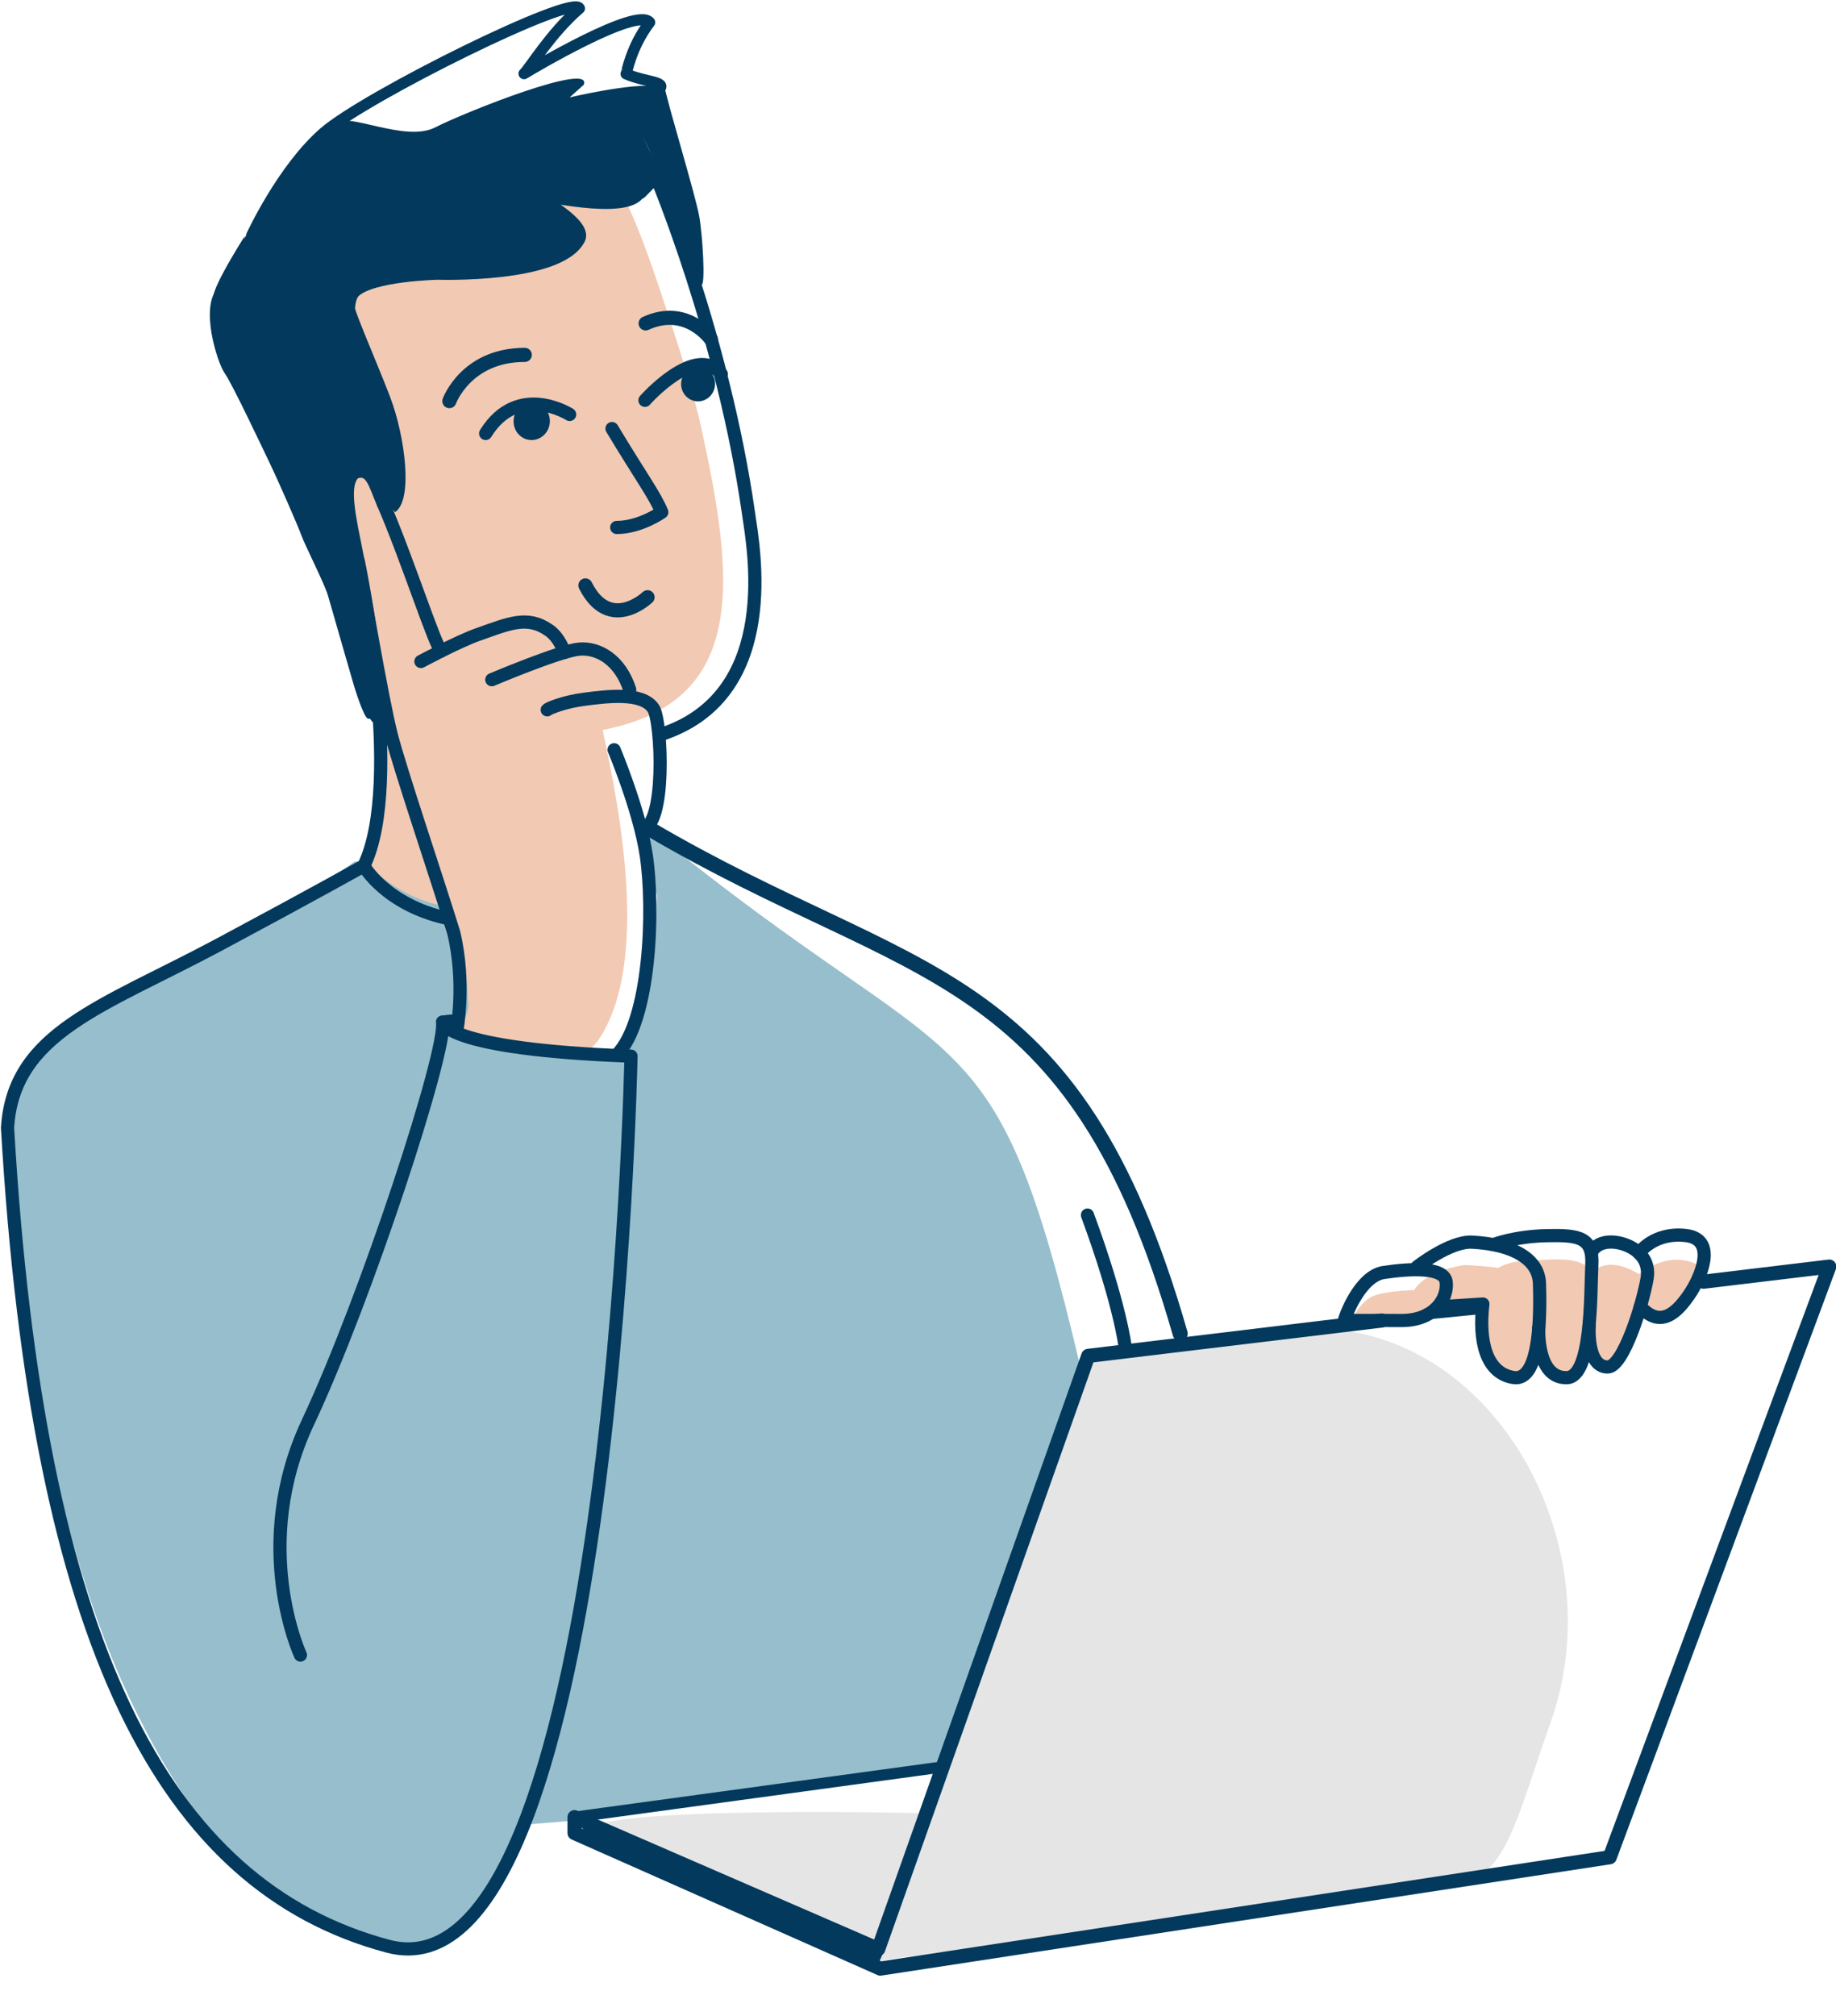 <svg width="195" height="214" viewBox="0 0 195 214" fill="none" xmlns="http://www.w3.org/2000/svg">
<g clip-path="url(#clip0)">
<path d="M98 192.5C98 192.5 62.022 191.612 62.022 194.57C62.022 194.764 91.978 208.334 91.978 208.334L155.176 199.9C160 199 161.079 193.07 164.704 182.815C171.771 162.899 157.306 138.541 136.319 141.242L115.294 144.078L99.053 188.293L98 192.5Z" fill="#E5E5E5"/>
<path d="M143.441 140.302C143.441 140.302 144.441 138.202 145.793 137.617C147.144 137.024 150.206 136.969 150.206 136.969C150.206 136.969 151.151 134.952 155.585 134.298C155.585 134.298 158.398 134.456 159.116 134.615C159.116 134.615 160.164 133.892 162.067 133.871C163.963 133.857 168.129 133.031 169.08 135.186C169.08 135.186 170.432 133.079 174.08 135.269C174.08 135.269 177.342 132.418 180.727 134.505C180.727 134.505 181.458 135.31 179.928 137.252C178.397 139.193 176.866 141.527 174.211 139.228C174.211 139.228 172.501 145.369 170.742 145.321C168.984 145.273 168.763 142.539 168.763 142.539C168.763 142.539 168.287 146.595 166.17 146.257C164.06 145.92 163.667 144.164 163.439 142.381C163.439 142.381 163.177 146.216 160.895 146.257C158.612 146.299 157.178 141.851 157.433 139.062C157.44 139.055 145.255 140.963 143.441 140.302Z" fill="#F2C9B3"/>
<path d="M46.477 109.623C46.477 109.623 53.59 112.098 62.341 111.836C62.341 111.836 63.173 110.87 63.5 110.5C69 102.5 65.923 86.286 64 77.5C79.5 74.5 78 61.5 74.5 45.5C73.619 41.471 71.996 36.474 70 30.5C66.179 19.063 64.787 18.869 64.787 18.869C64.787 18.869 61.61 16.554 61.392 16.743C61.167 16.939 63.355 19.95 63.355 19.95C63.355 19.95 63.122 21.082 62.01 21.271C60.898 21.46 56.689 21.445 53.862 20.516C53.862 20.516 58.448 23.913 57.671 25.422C56.893 26.932 53.011 28.441 43.126 26.061C43.126 26.061 37.631 30.364 37.151 31.656C36.678 32.948 37.216 37.861 38.307 41.592C39.397 45.322 42.399 52.1 40.247 53.45C40.247 53.45 38.852 49.415 37.798 49.967C36.744 50.518 36.78 52.724 37.042 54.517C37.303 56.309 39.517 66.092 39.488 68.393C39.459 70.693 40.128 81.826 40.012 84.961C39.903 88.089 38.372 91.943 38.372 91.943C38.372 91.943 41.57 96.021 45.503 96.297C45.503 96.297 47.494 104.28 47.494 106.167C47.494 108.91 46.477 109.623 46.477 109.623Z" fill="#F2C9B3"/>
<path d="M40.412 75.977C40.412 75.977 39.496 76.441 39.052 76.281C38.609 76.122 37.62 72.885 37.62 72.885C37.62 72.885 35.178 64.474 34.844 63.262C34.509 62.05 32.375 57.87 32.005 56.825C31.634 55.779 29.381 50.678 28.69 49.255C28 47.833 24.685 40.779 23.878 39.647C23.071 38.522 21.142 32.434 23.221 30.497C23.221 30.497 23.567 29.806 26.111 25.952C28.655 22.098 28.444 21.685 29.171 20.553C29.898 19.421 33.871 14.219 35.441 13.043C37.011 11.867 43.015 15.164 46.228 13.523C49.441 11.883 63 6.5 62 9L60.5 10.342C60.5 10.342 67.235 8.747 69.793 9.175C72.344 9.603 64.489 15.734 64.489 15.734C64.489 15.734 66.422 9.607 67.113 11.342C67.113 11.342 69.076 17.229 69.832 16.851C70.588 16.474 70.1 7.084 70.5 9C70.9 10.916 73.88 20.799 74.258 22.926C74.636 25.052 74.934 30.321 74.505 30.234L69.708 18.934C68.5 19.5 67.83 20.553 68.007 19.95C68.007 19.95 68.472 21.431 64.104 21.431C59.735 21.431 56.53 20.168 56.282 20.407C56.035 20.647 61.516 23.361 61.56 24.943C61.603 26.525 57.289 28.302 54.294 28.367C51.299 28.44 43.955 28.894 43.955 28.894C43.955 28.894 37.689 30.539 37.369 31.206C37.049 31.874 39.809 37.874 41.43 42.134C43.051 46.394 43.886 53.144 41.953 54.37C41.953 54.37 40.291 52.448 39.761 51.36C39.23 50.271 38.314 49.284 37.296 50.518C36.279 51.752 38.285 60.119 38.285 61.346C38.285 62.572 40.412 75.977 40.412 75.977Z" fill="#02395C"/>
<path d="M70.5 9L71.5 13L70 18L66.5 11L70.5 9Z" fill="#02395C"/>
<path d="M38.908 91.656L37.702 91.437C37.702 91.437 32.178 95.503 24.8 99.32C17.422 103.137 8.452 107.644 5.799 110.039C3.146 112.434 0.696 115.068 1.031 120.388C1.365 125.707 3.12 157.057 13.268 179.221C23.415 201.385 34.751 205.901 45.777 206.626C45.777 206.626 49.753 204.365 51.912 201.578C54.071 198.791 53.862 197.19 56.258 193.676L61.768 193.221L100.395 187.3L114.767 145.221C105.5 105.902 102.267 115.221 69.268 88.221C70.54 89.056 68.526 87.437 69.268 88.221C69.268 88.221 67.768 88.221 69.79 95.06C69.79 95.06 69.525 103.834 68.122 107.513C68.122 107.513 67.38 109.865 66.188 110.816L65.97 111.565C65.97 111.565 53.628 111.528 48.598 109.155C48.598 109.155 50.153 107.731 49.659 105.902C49.659 101.221 47.318 96.178 47.318 96.178C47.318 96.178 43.073 95.858 38.908 91.656Z" fill="#97BECC"/>
<path d="M115.5 129C119 138.5 119.5 143 119.5 143" stroke="#02395C" stroke-width="1.4" stroke-miterlimit="10" stroke-linecap="round" stroke-linejoin="round"/>
<path d="M48.5 109.5C48.5 109.5 49.5 104.5 48.185 99C46.302 92.926 42.591 81.989 41.573 78.084C40.556 74.18 38.525 61.861 37.652 57.674C36.78 53.479 36.497 51.164 37.652 50.155C39.5 49.5 39.804 51.382 40.705 53.45C43.199 59.183 46.259 68.712 46.862 69.111" stroke="#02395C" stroke-width="1.4" stroke-miterlimit="10" stroke-linecap="round" stroke-linejoin="round"/>
<path d="M44.703 70.229C44.703 70.229 48.628 68.117 50.765 67.362C54.08 66.194 56.013 65.301 58.325 66.927C59.481 67.74 59.938 69.278 59.938 69.278" stroke="#02395C" stroke-width="1.4" stroke-miterlimit="10" stroke-linecap="round" stroke-linejoin="round"/>
<path d="M52.234 72.159C52.234 72.159 59.452 69.104 61.509 68.915C63.573 68.727 65.885 70.098 66.88 73.219" stroke="#02395C" stroke-width="1.4" stroke-miterlimit="10" stroke-linecap="round" stroke-linejoin="round"/>
<path d="M58.121 75.36C58.201 75.236 59.858 74.511 62.126 74.228C64.387 73.945 68.232 73.413 69.402 75.228C70.308 76.624 70.768 87.95 68.134 87.996" stroke="#02395C" stroke-width="1.4" stroke-miterlimit="10" stroke-linecap="round" stroke-linejoin="round"/>
<path d="M65.5 112C69.079 108.405 69.5 96.5 68.636 90.782C67.909 85.974 65.223 79.598 65.223 79.598" stroke="#02395C" stroke-width="1.4" stroke-miterlimit="10" stroke-linecap="round" stroke-linejoin="round"/>
<path d="M40.705 53.45C40.705 53.45 43.053 53.116 40.705 47.593C38.357 42.071 35.748 32.68 37.623 30.909C39.505 29.138 46.5 29 46.5 29C46.5 29 59.378 29.436 61.472 25.343C62.206 23.913 57.736 21.329 56.253 20.524C56.18 20.487 56.224 20.378 56.304 20.393C58.586 20.908 67.737 22.788 67.992 19.965C69.678 18.717 66 22.5 69.678 18.717C69.678 18.717 76.806 35.643 79.5 54.5C80 58 83 73.5 70.558 77.856" stroke="#02395C" stroke-width="1.4" stroke-miterlimit="10" stroke-linecap="round" stroke-linejoin="round"/>
<path d="M69.105 10.356C69.105 10.356 69.402 11.144 70 9.5C70.902 8.644 68.466 8.723 66.503 7.845H66.496C66.561 7.787 67 5 69.004 2.373C67.659 0.66 56.407 7.366 55.658 7.823C55.651 7.823 55.651 7.823 55.651 7.816C56.167 7.388 58.5 3.5 61.546 0.893C60.95 -0.733 38.874 10.211 34.433 14.057C29.992 17.904 26.736 24.994 26.728 25.001C26.728 25.009 21 33.904 24.206 31.504C24.177 31.526 24.061 34 24.061 36.236C25.841 39.487 32.507 52.507 33.837 56.353C35.167 60.199 39.463 77.798 40.205 76.172" stroke="#02395C" stroke-width="1.178" stroke-miterlimit="10" stroke-linecap="round" stroke-linejoin="round"/>
<path d="M38.052 59.582C38.052 59.582 43 83 38.641 91.935C38.641 91.935 40.957 96.051 47.5 97.5" stroke="#02395C" stroke-width="1.4" stroke-miterlimit="10" stroke-linecap="round" stroke-linejoin="round"/>
<path d="M31.909 175.712C31.909 175.712 26.523 164.152 32.708 150.994C38.894 137.837 47.5 111.5 47 108.5C47 108.5 47.043 111.386 67.018 112.127C67.018 112.127 65.062 213.002 41.198 206.622C17.335 200.243 4 174.5 0.799 119.731C1.424 109.607 10.983 106.864 23.274 100.289C34.054 94.519 38.5 92 38.5 92" stroke="#02395C" stroke-width="1.4" stroke-miterlimit="10" stroke-linecap="round" stroke-linejoin="round"/>
<path d="M47 108.5C47 108.5 47 108.288 48.5 108.288" stroke="#02395C" stroke-width="1.178" stroke-miterlimit="10" stroke-linecap="round" stroke-linejoin="round"/>
<path d="M69 88C96.948 104.446 114 102 125.343 141.583" stroke="#02395C" stroke-width="1.6" stroke-miterlimit="10" stroke-linecap="round" stroke-linejoin="round"/>
<path d="M142.792 140.186C142.792 139.959 144.392 135.47 146.978 135.092C149.571 134.713 153.454 134.41 153.605 136.159C153.716 137.391 153.026 138.892 151.405 139.67C150.73 139.994 149.895 140.193 148.888 140.193C145.461 140.186 142.792 140.186 142.792 140.186Z" stroke="#02395C" stroke-width="1.4" stroke-miterlimit="10" stroke-linecap="round" stroke-linejoin="round"/>
<path d="M150.5 134.5C150.5 134.5 154 131.75 156.349 131.875C160.77 132.109 163.432 133.699 163.507 136.288C163.583 138.877 163.735 146.705 160.763 146.25C157.791 145.796 157.039 142.285 157.494 138.443L152.901 138.739" stroke="#02395C" stroke-width="1.4" stroke-miterlimit="10" stroke-linecap="round" stroke-linejoin="round"/>
<path d="M158.625 132.136C158.625 132.136 160.839 131.262 164.266 131.186C167.694 131.11 169.218 131.337 169.066 134.305C168.914 137.272 169.128 146.216 166.397 146.264C163.122 146.319 163.432 140.942 163.432 140.942" stroke="#02395C" stroke-width="1.4" stroke-miterlimit="10" stroke-linecap="round" stroke-linejoin="round"/>
<path d="M169.08 132.935C168.99 132.983 169.452 131.847 171.128 131.861C172.803 131.875 175.389 133.086 174.934 135.751C174.479 138.415 172.431 145.128 170.748 145.128C168.39 145.128 168.797 140.467 168.797 140.467" stroke="#02395C" stroke-width="1.4" stroke-miterlimit="10" stroke-linecap="round" stroke-linejoin="round"/>
<path d="M174.079 133.031C174.079 133.031 175.624 130.78 179.051 131.172C182.478 131.565 180.575 135.744 179.43 137.417C178.286 139.09 176.465 141.224 174.217 138.711" stroke="#02395C" stroke-width="1.4" stroke-miterlimit="10" stroke-linecap="round" stroke-linejoin="round"/>
<path d="M180.935 136.074L194.288 134.47L170.969 197.178L93.5 209L61.022 194.609V192.921L93.28 206.92L115.581 143.948L146.75 140.196" stroke="#02395C" stroke-width="1.5" stroke-miterlimit="10" stroke-linecap="round" stroke-linejoin="round"/>
<path d="M151.5 139.5L157.209 138.934" stroke="#02395C" stroke-width="1.178" stroke-miterlimit="10" stroke-linecap="round" stroke-linejoin="round"/>
<path d="M61.022 192.921L100.128 187.587" stroke="#02395C" stroke-width="1.178" stroke-miterlimit="10" stroke-linecap="round" stroke-linejoin="round"/>
<path d="M68.5 42.5C68.5 42.5 73.945 36.33 76.612 39.719" stroke="#02395C" stroke-width="1.4" stroke-miterlimit="10" stroke-linecap="round" stroke-linejoin="round"/>
<path d="M60.5 44C60.5 44 55 40.5 51.58 46.019" stroke="#02395C" stroke-width="1.4" stroke-miterlimit="10" stroke-linecap="round" stroke-linejoin="round"/>
<path d="M58.389 44.929C58.506 43.833 57.743 42.853 56.685 42.74C55.627 42.628 54.675 43.425 54.558 44.521C54.441 45.617 55.204 46.597 56.262 46.709C57.319 46.822 58.272 46.025 58.389 44.929Z" fill="#02395C"/>
<path d="M75.938 40.946C76.047 39.925 75.333 39.013 74.343 38.907C73.353 38.802 72.462 39.544 72.353 40.564C72.244 41.584 72.958 42.497 73.948 42.602C74.938 42.708 75.829 41.966 75.938 40.946Z" fill="#02395C"/>
<path d="M75.5 36C75.5 36 72.934 32.346 68.573 34.334" stroke="#02395C" stroke-width="1.5" stroke-miterlimit="10" stroke-linecap="round" stroke-linejoin="round"/>
<path d="M47.727 42.584C47.727 42.584 49.5 37.678 55.734 37.678" stroke="#02395C" stroke-width="1.5" stroke-miterlimit="10" stroke-linecap="round" stroke-linejoin="round"/>
<path d="M65.5 56C68 56 70.287 54.376 70.287 54.376C69.563 52.584 68 50.5 65 45.5" stroke="#02395C" stroke-width="1.4" stroke-miterlimit="10" stroke-linecap="round" stroke-linejoin="round"/>
<path d="M68.775 63.407C68.775 63.407 64.748 67.253 62.175 62.152" stroke="#02395C" stroke-width="1.5" stroke-miterlimit="10" stroke-linecap="round" stroke-linejoin="round"/>
<path d="M93.5 208L62 194" stroke="#02395C" stroke-width="1.4"/>
</g>
<defs>
<clipPath id="clip0">
<rect width="195" height="213.263" fill="white"/>
</clipPath>
</defs>
</svg>
